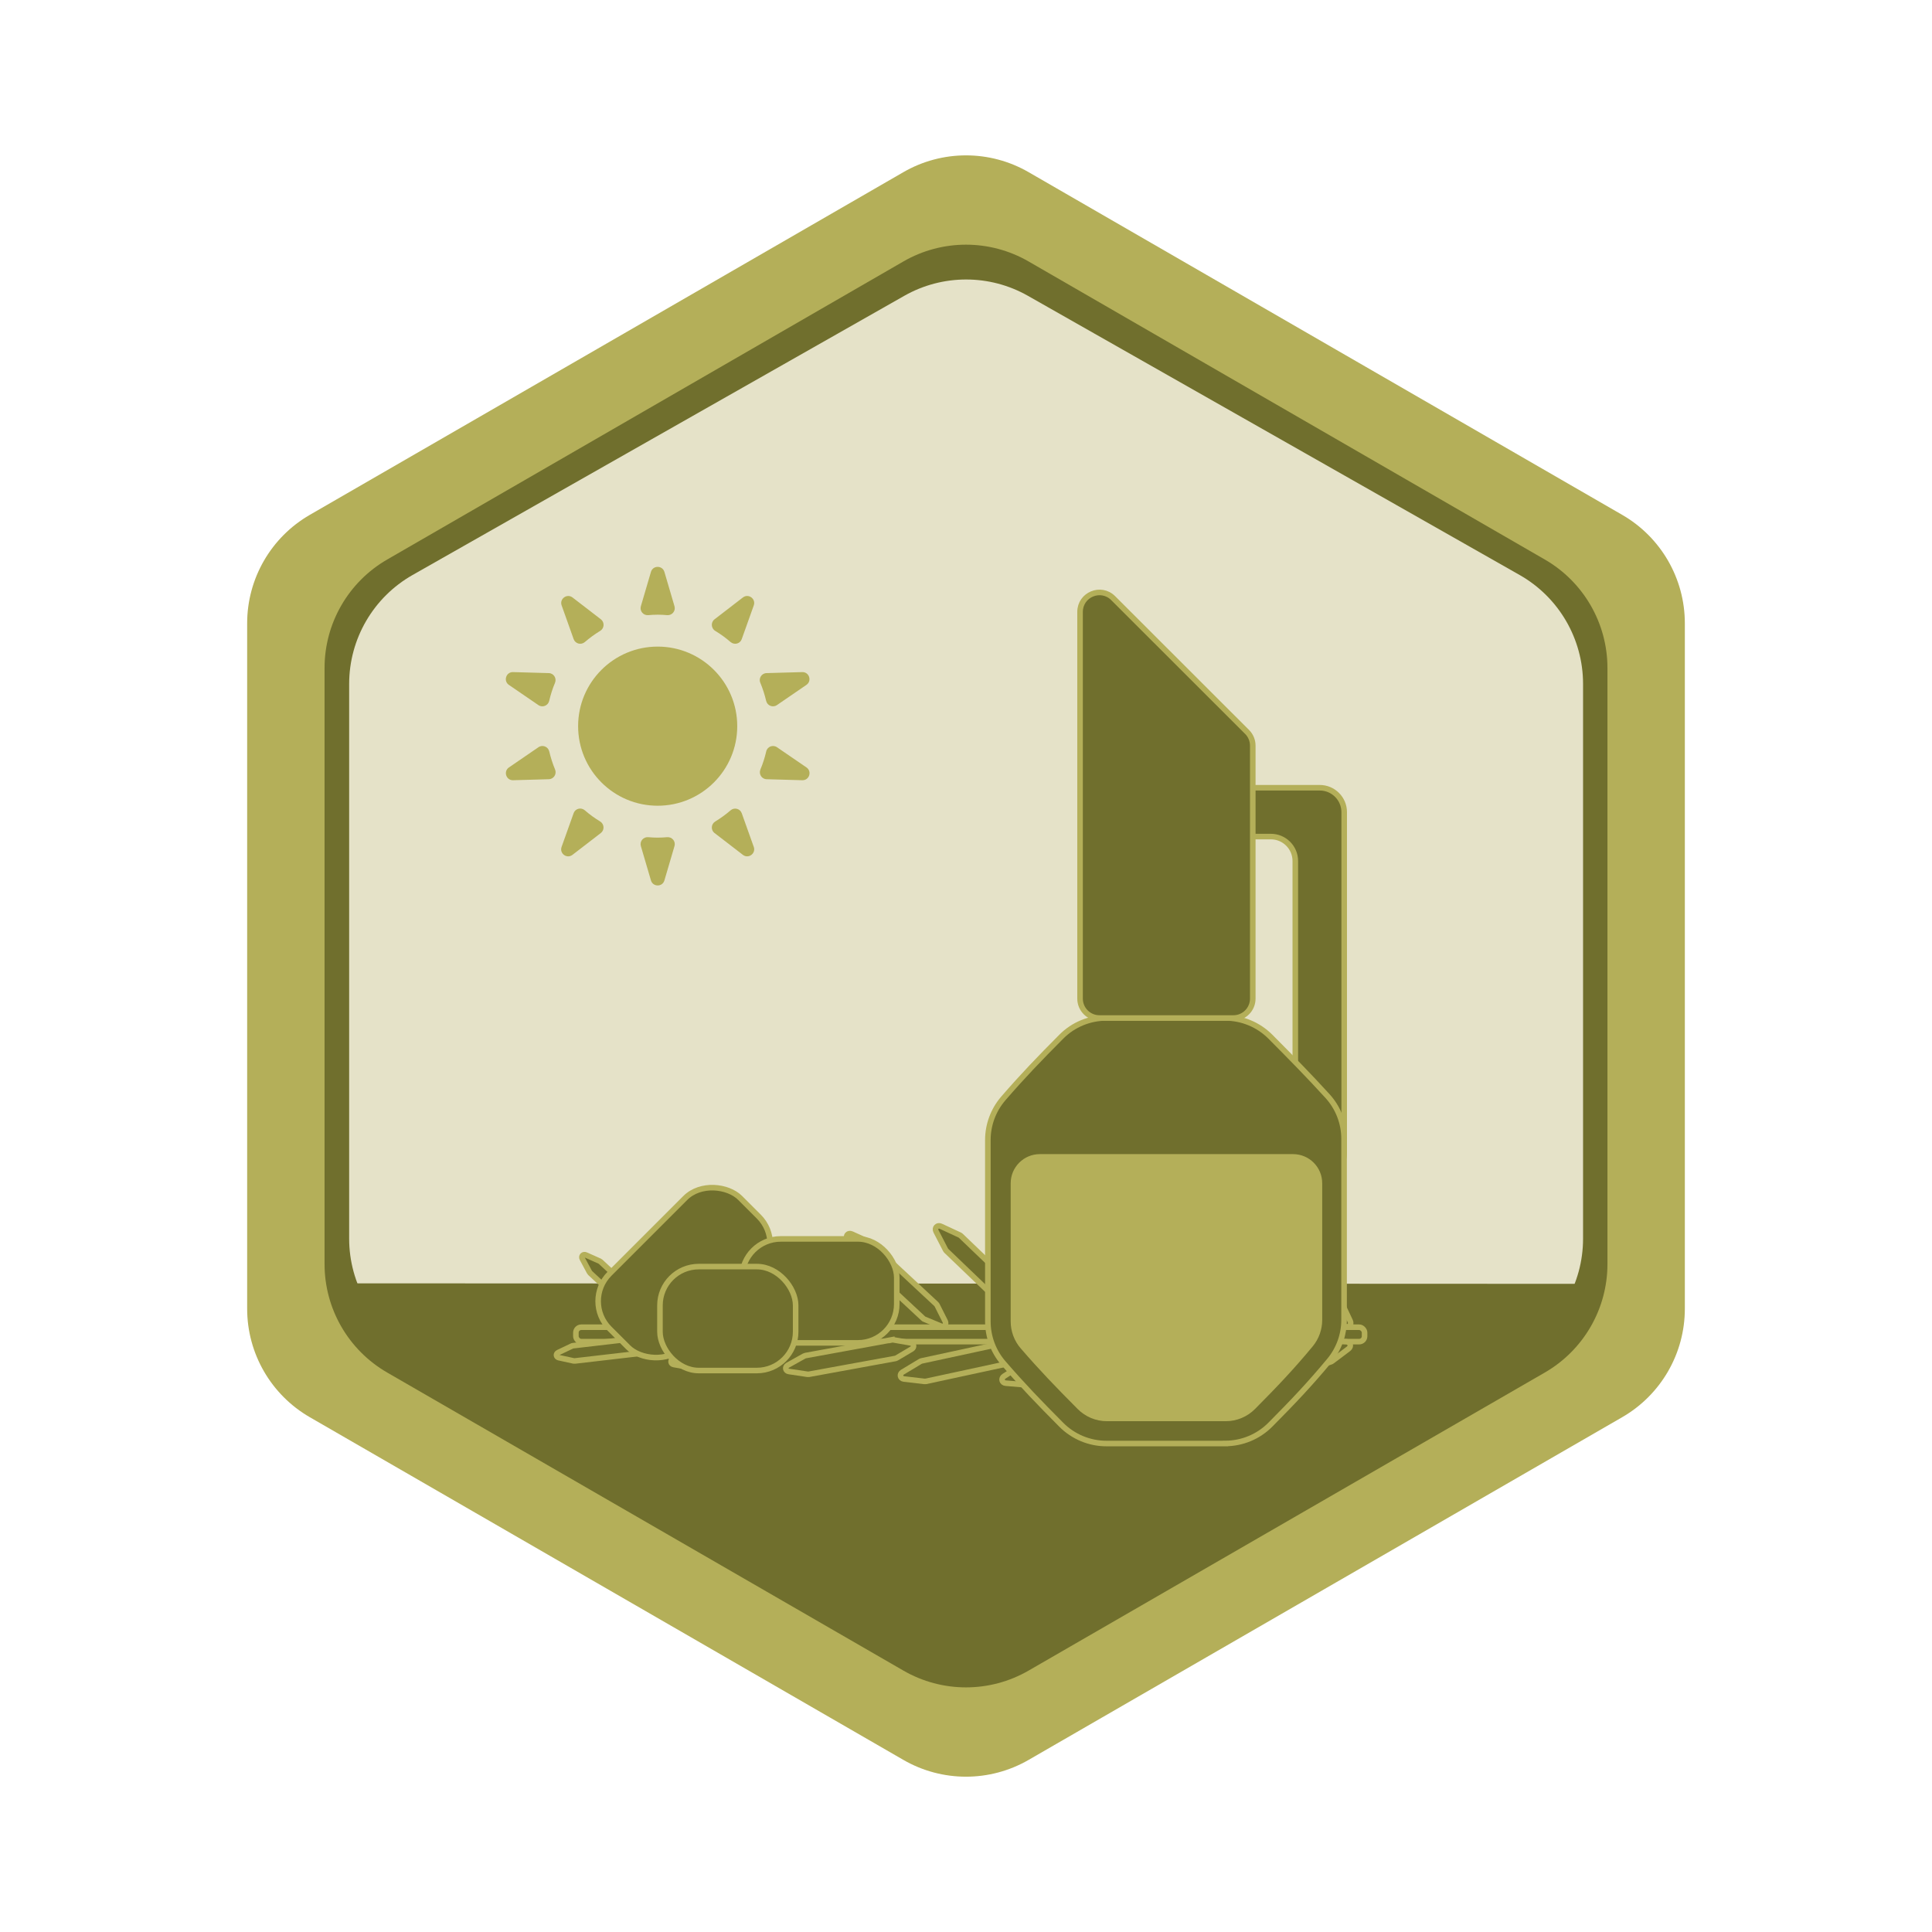 <?xml version="1.0" encoding="UTF-8"?><svg id="h" xmlns="http://www.w3.org/2000/svg" viewBox="0 0 346.99 346.99"><defs><style>.q{fill:#b4af59;}.r,.s{fill:#706f2d;}.t{fill:#e5e2c8;}.s{stroke:#b4af59;stroke-miterlimit:10;}</style></defs><g id="n"><g><path class="q" d="M302.6,235.05V111.95c0-8.04-4.29-15.46-11.25-19.48L184.74,30.92c-6.96-4.02-15.53-4.02-22.49,0L55.64,92.47c-6.96,4.02-11.25,11.44-11.25,19.48v123.1c0,8.04,4.29,15.46,11.25,19.48l106.61,61.55c6.96,4.02,15.53,4.02,22.49,0l106.61-61.55c6.96-4.02,11.25-11.44,11.25-19.48Z"/><path class="r" d="M288.7,227.02V119.97c0-8.04-4.29-15.46-11.25-19.48l-92.71-53.53c-6.96-4.02-15.53-4.02-22.49,0l-92.71,53.53c-6.96,4.02-11.25,11.44-11.25,19.48v107.06c0,8.04,4.29,15.46,11.25,19.48l92.71,53.53c6.96,4.02,15.53,4.02,22.49,0l92.71-53.53c6.96-4.02,11.25-11.44,11.25-19.48Z"/><path class="t" d="M284.32,222.47V122.83c0-8.09-4.35-15.56-11.39-19.56l-88.31-50.14c-6.89-3.91-15.32-3.91-22.21,0l-88.31,50.14c-7.04,4-11.39,11.47-11.39,19.56v99.64c0,8.09,4.35,15.56,11.39,19.56l88.31,50.14c6.89,3.91,15.32,3.91,22.21,0l88.31-50.14c7.04-4,11.39-11.47,11.39-19.56Z"/><path class="r" d="M61.73,230.49c2.36,7.35,11.07,13.7,17.95,17.67l54.17,31.27,.64,.38,23.93,13.82c9.75,5.63,21.77,5.63,31.53,0l23.93-13.82,.64-.38,54.17-31.27c6.88-3.97,13.92-10.23,16.28-17.58l-223.22-.09Z"/><g><rect class="s" x="103.43" y="238.37" width="141.65" height="2.59" rx=".97" ry=".97"/><g><path class="s" d="M115.31,237.31l-9.31-8.67c-.05-.05-.1-.11-.13-.17l-1.29-2.4c-.24-.45,.16-.88,.63-.68l2.49,1.11c.06,.03,.12,.07,.18,.12l9.31,8.67c.06,.05,.1,.11,.14,.18l1.14,2.27c.22,.44-.17,.86-.62,.67l-2.34-.98c-.07-.03-.13-.07-.19-.12Z"/><path class="s" d="M132.13,237.13l-10.15-9.45c-.06-.05-.11-.12-.14-.18l-1.4-2.62c-.26-.49,.18-.96,.69-.74l2.71,1.21c.07,.03,.14,.07,.19,.13l10.15,9.45c.06,.06,.11,.12,.15,.2l1.25,2.47c.24,.48-.18,.94-.68,.73l-2.56-1.07c-.08-.03-.15-.08-.21-.13Z"/><path class="s" d="M148.94,236.94l-10.98-10.23c-.06-.06-.11-.12-.15-.2l-1.52-2.84c-.28-.53,.19-1.04,.74-.8l2.94,1.32c.08,.03,.15,.08,.21,.14l10.98,10.23c.07,.06,.12,.13,.16,.21l1.35,2.68c.26,.52-.2,1.01-.73,.79l-2.77-1.16c-.08-.03-.16-.08-.23-.15Z"/><path class="s" d="M165.76,236.75l-11.82-11.01c-.07-.06-.12-.13-.16-.21l-1.64-3.05c-.31-.57,.21-1.12,.8-.86l3.16,1.42c.08,.04,.16,.09,.22,.15l11.82,11.01c.07,.07,.13,.15,.17,.23l1.45,2.88c.28,.56-.21,1.09-.79,.85l-2.98-1.24c-.09-.04-.17-.09-.24-.16Z"/><path class="s" d="M182.47,236.64l-12.49-11.97c-.07-.07-.13-.15-.17-.23l-1.7-3.29c-.32-.62,.24-1.2,.87-.91l3.36,1.56c.09,.04,.17,.1,.24,.16l12.49,11.97c.08,.07,.14,.16,.18,.25l1.51,3.11c.29,.6-.24,1.16-.86,.9l-3.17-1.38c-.09-.04-.18-.1-.26-.17Z"/><path class="s" d="M196.26,236.67l-12.5-12.34c-.07-.07-.13-.15-.17-.24l-1.68-3.37c-.31-.63,.26-1.21,.9-.91l3.39,1.64c.09,.04,.17,.1,.24,.17l12.5,12.34c.08,.07,.14,.16,.18,.26l1.49,3.18c.29,.62-.26,1.18-.89,.9l-3.2-1.45c-.1-.04-.18-.1-.26-.18Z"/><path class="s" d="M210.16,236.62l-12.69-12.53c-.07-.07-.13-.15-.17-.24l-1.71-3.42c-.32-.64,.26-1.23,.91-.92l3.44,1.66c.09,.04,.17,.1,.24,.17l12.69,12.53c.08,.08,.14,.16,.18,.26l1.51,3.23c.29,.63-.27,1.2-.9,.91l-3.25-1.47c-.1-.04-.19-.11-.26-.18Z"/><path class="s" d="M224.06,236.58l-12.89-12.72c-.07-.07-.13-.15-.18-.24l-1.73-3.47c-.32-.65,.27-1.25,.92-.93l3.5,1.69c.09,.04,.17,.1,.25,.17l12.89,12.72c.08,.08,.14,.17,.19,.26l1.53,3.28c.3,.64-.27,1.21-.91,.92l-3.29-1.49c-.1-.04-.19-.11-.27-.18Z"/><path class="s" d="M237.96,236.53l-13.08-12.91c-.07-.07-.13-.16-.18-.25l-1.76-3.53c-.33-.66,.27-1.27,.94-.95l3.55,1.71c.09,.04,.18,.1,.25,.18l13.08,12.91c.08,.08,.14,.17,.19,.27l1.56,3.32c.3,.65-.28,1.23-.93,.94l-3.34-1.51c-.1-.04-.19-.11-.27-.19Z"/></g><g><path class="s" d="M115.55,240.22l-12.64,1.47c-.07,0-.14,.03-.2,.06l-2.46,1.17c-.46,.22-.39,.81,.11,.92l2.67,.58c.07,.01,.14,.02,.21,.01l12.64-1.47c.08,0,.15-.03,.22-.07l2.27-1.15c.44-.22,.37-.79-.11-.91l-2.47-.6c-.07-.02-.15-.02-.23-.01Z"/><path class="s" d="M137.86,240.42l-14.07,2.15c-.08,.01-.16,.04-.23,.07l-2.71,1.41c-.51,.26-.41,.92,.16,1.02l3,.54c.08,.01,.16,.01,.24,0l14.07-2.15c.09-.01,.17-.04,.24-.08l2.49-1.38c.48-.27,.39-.9-.15-1.01l-2.78-.57c-.08-.02-.17-.02-.25,0Z"/><path class="s" d="M160.17,240.63l-15.5,2.83c-.09,.02-.17,.05-.25,.09l-2.95,1.65c-.55,.31-.42,1.03,.21,1.12l3.34,.5c.09,.01,.18,.01,.26,0l15.5-2.83c.09-.02,.18-.05,.26-.1l2.71-1.6c.53-.31,.4-1.01-.2-1.11l-3.1-.54c-.09-.02-.19-.02-.28,0Z"/><path class="s" d="M182.44,240.77l-16.91,3.65c-.1,.02-.19,.06-.27,.11l-3.18,1.91c-.59,.36-.42,1.15,.26,1.23l3.68,.43c.1,.01,.19,0,.29-.01l16.91-3.65c.1-.02,.2-.06,.29-.12l2.91-1.86c.57-.36,.4-1.12-.26-1.21l-3.42-.49c-.1-.01-.21-.01-.31,.01Z"/><path class="s" d="M200.89,240.73l-17.12,4.28c-.1,.02-.19,.06-.27,.12l-3.18,2.05c-.59,.38-.4,1.18,.31,1.24l3.77,.32c.1,0,.2,0,.29-.02l17.12-4.28c.1-.03,.2-.07,.29-.13l2.91-1.99c.57-.39,.37-1.15-.31-1.23l-3.5-.38c-.1-.01-.21,0-.31,.02Z"/><path class="s" d="M219.37,240.76l-17.36,4.77c-.1,.03-.19,.07-.27,.13l-3.19,2.17c-.6,.41-.38,1.22,.35,1.26l3.85,.23c.1,0,.2,0,.3-.03l17.36-4.77c.11-.03,.2-.08,.29-.14l2.92-2.1c.57-.41,.35-1.19-.34-1.25l-3.58-.31c-.11,0-.22,0-.32,.03Z"/><path class="s" d="M237.85,240.79l-17.61,5.27c-.1,.03-.19,.08-.28,.13l-3.21,2.29c-.6,.43-.35,1.25,.38,1.28l3.94,.15c.1,0,.2,0,.3-.04l17.61-5.27c.11-.03,.21-.08,.29-.15l2.93-2.21c.57-.43,.33-1.22-.38-1.26l-3.66-.23c-.11,0-.22,0-.33,.04Z"/></g></g><g><rect class="s" x="106.28" y="219.23" width="33.19" height="18.67" rx="6.97" ry="6.97" transform="translate(-125.63 153.83) rotate(-45)"/><rect class="s" x="133.26" y="222.51" width="27.8" height="18.67" rx="6.97" ry="6.97"/><rect class="s" x="118.53" y="227.48" width="24.37" height="18.67" rx="6.97" ry="6.97"/></g><g><path class="s" d="M214.2,145.86h0c0,2.42,1.96,4.39,4.39,4.39h9.66c2.42,0,4.39,1.96,4.39,4.39v52.47c0,2.42,1.96,4.39,4.39,4.39h0c2.42,0,4.39-1.96,4.39-4.39v-61.24c0-2.42-1.96-4.39-4.39-4.39h-18.43c-2.42,0-4.39,1.96-4.39,4.39Z"/><path class="s" d="M220.05,259.26h-21.33c-3.04,0-5.96-1.21-8.11-3.37-3.96-3.98-6.97-7.1-10.42-11.1-1.79-2.07-2.77-4.73-2.77-7.47v-32.56c0-2.74,.98-5.39,2.77-7.47,3.45-3.99,6.46-7.12,10.42-11.1,2.14-2.16,5.07-3.37,8.11-3.37h21.33c3.04,0,5.95,1.21,8.1,3.36,3.88,3.9,6.86,6.94,10.25,10.65,1.93,2.11,3,4.86,3,7.72v32.5c0,2.66-.93,5.25-2.63,7.3-3.55,4.28-6.59,7.47-10.61,11.52-2.14,2.16-5.07,3.38-8.11,3.38Z"/><path class="s" d="M223.97,131.45l-24.04-24.02c-2.2-2.2-5.95-.64-5.95,2.47v69.45c0,1.93,1.56,3.49,3.49,3.49h24.04c1.93,0,3.49-1.56,3.49-3.49v-45.43c0-.93-.37-1.81-1.02-2.47Z"/><path class="q" d="M181.52,212.51v24.82c0,1.78,.64,3.51,1.81,4.85,3.33,3.86,6.27,6.91,10.22,10.88,1.39,1.4,3.28,2.19,5.25,2.19,5.29,0,16.05,0,21.34,0,1.97,0,3.87-.79,5.26-2.19,3.99-4.02,6.97-7.15,10.37-11.26,1.1-1.33,1.7-3,1.7-4.73,0-5.35,0-17.55,0-24.56,0-2.89-2.34-5.23-5.24-5.23h-45.47c-2.89,0-5.24,2.34-5.24,5.24Z"/></g><g><circle class="q" cx="118.12" cy="130.42" r="14.29"/><g><path class="q" d="M98.56,120.89l-6.41-.18c-1.26-.04-1.79,1.59-.75,2.3l5.3,3.63c.74,.5,1.74,.1,1.94-.77,.26-1.12,.6-2.2,1.04-3.23,.34-.82-.23-1.73-1.12-1.75Z"/><path class="q" d="M107.92,111.23l-5.09-3.92c-1-.77-2.38,.24-1.96,1.42l2.16,6.06c.3,.84,1.34,1.1,2.01,.52,.86-.74,1.78-1.41,2.75-2,.76-.46,.83-1.53,.13-2.08Z"/><path class="q" d="M118.12,110.4c.57,0,1.13,.03,1.69,.08,.89,.08,1.58-.75,1.33-1.6l-1.81-6.16c-.36-1.21-2.07-1.21-2.42,0l-1.81,6.16c-.25,.86,.44,1.68,1.33,1.6,.56-.05,1.12-.08,1.69-.08Z"/><path class="q" d="M136.56,122.64c.43,1.04,.78,2.12,1.04,3.23,.2,.87,1.2,1.27,1.93,.77l5.3-3.63c1.04-.71,.51-2.34-.75-2.3l-6.41,.18c-.89,.03-1.46,.93-1.12,1.75Z"/><path class="q" d="M133.22,114.78l2.16-6.05c.42-1.19-.96-2.19-1.96-1.42l-5.09,3.92c-.7,.54-.63,1.62,.13,2.08,.98,.59,1.9,1.26,2.75,2,.67,.58,1.71,.32,2.01-.52Z"/><path class="q" d="M137.68,139.95l6.41,.18c1.26,.04,1.79-1.59,.75-2.3l-5.3-3.63c-.74-.5-1.74-.1-1.93,.77-.26,1.12-.6,2.2-1.04,3.23-.34,.82,.23,1.73,1.12,1.75Z"/><path class="q" d="M128.33,149.61l5.09,3.92c1,.77,2.38-.24,1.96-1.42l-2.16-6.05c-.3-.84-1.34-1.1-2.01-.52-.86,.74-1.78,1.41-2.75,2-.76,.46-.83,1.53-.13,2.08Z"/><path class="q" d="M118.12,150.44c-.57,0-1.13-.03-1.69-.08-.89-.08-1.58,.75-1.33,1.6l1.81,6.16c.36,1.21,2.07,1.21,2.42,0l1.81-6.16c.25-.86-.44-1.68-1.33-1.6-.56,.05-1.12,.08-1.69,.08Z"/><path class="q" d="M103.02,146.06l-2.16,6.05c-.42,1.19,.96,2.19,1.96,1.42l5.09-3.92c.7-.54,.63-1.62-.13-2.08-.98-.59-1.9-1.26-2.75-2-.67-.58-1.71-.32-2.01,.52Z"/><path class="q" d="M96.71,134.2l-5.3,3.63c-1.04,.71-.51,2.34,.75,2.3l6.41-.18c.89-.03,1.46-.93,1.12-1.75-.43-1.04-.78-2.12-1.04-3.23-.2-.87-1.2-1.27-1.94-.77Z"/></g></g></g></g></svg>